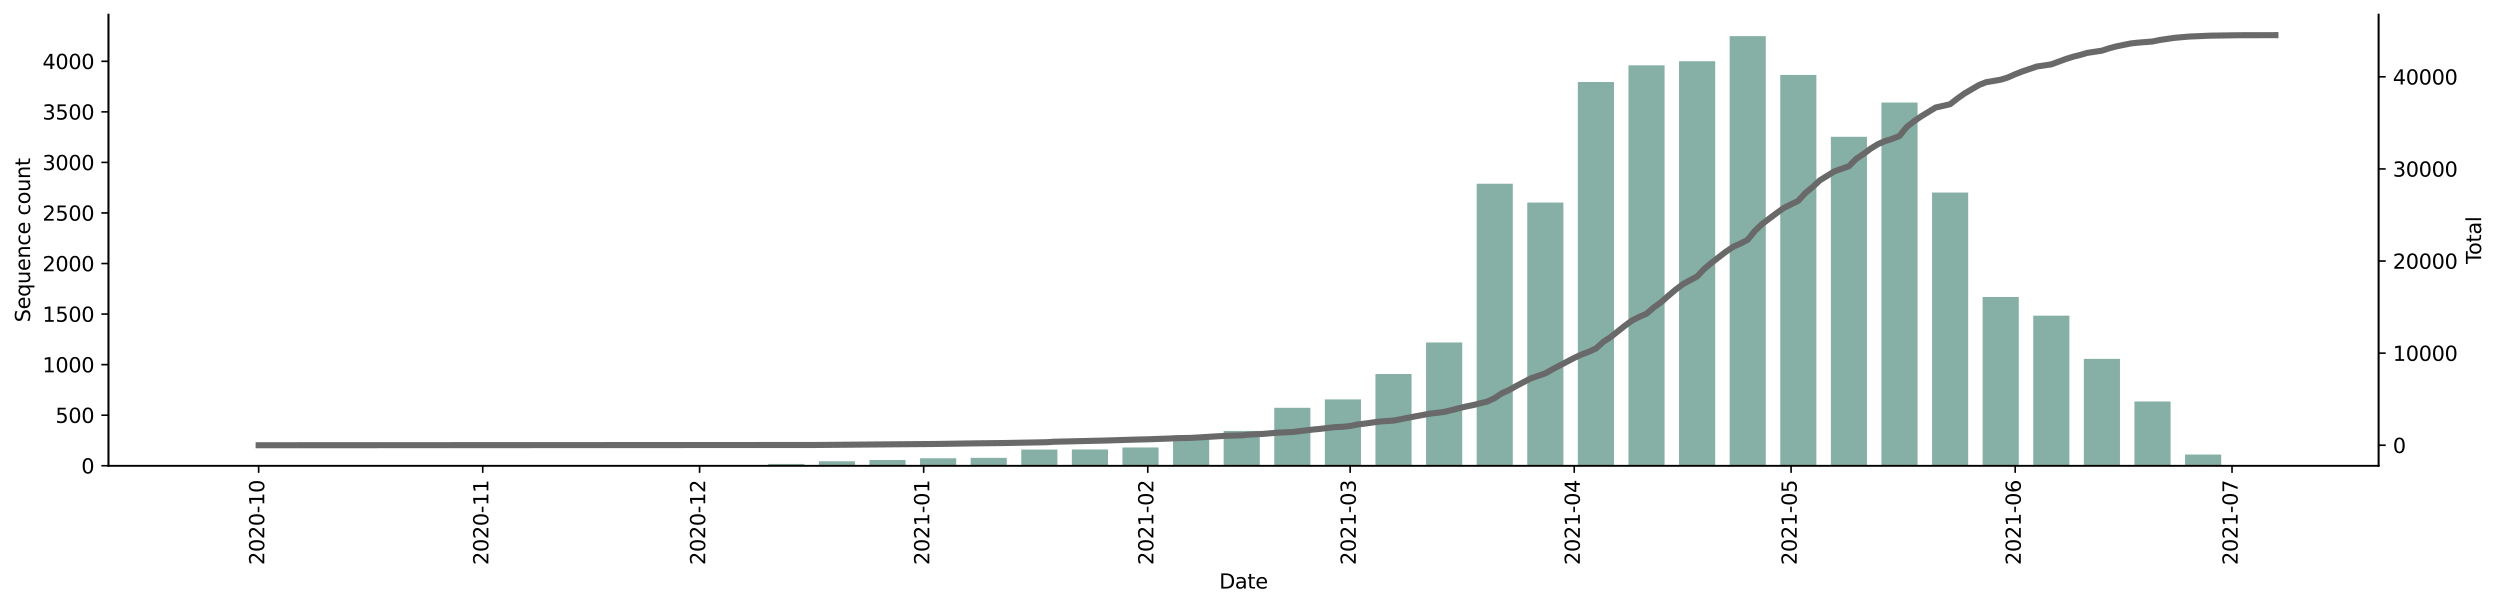 <?xml version="1.0" encoding="utf-8" standalone="no"?>
<!DOCTYPE svg PUBLIC "-//W3C//DTD SVG 1.1//EN"
  "http://www.w3.org/Graphics/SVG/1.1/DTD/svg11.dtd">
<svg height="298.621pt" version="1.1" viewBox="0 0 1229.019 298.621" width="1229.019pt" xmlns="http://www.w3.org/2000/svg" xmlns:xlink="http://www.w3.org/1999/xlink">
 <defs>
  <style type="text/css">*{stroke-linecap:butt;stroke-linejoin:round;}</style>
 </defs>
 <g id="figure_1">
  <g id="patch_1">
   <path d="M 0 298.621 
L 1229.019 298.621 
L 1229.019 0 
L 0 0 
z
" style="fill:#ffffff;"/>
  </g>
  <g id="axes_1">
   <g id="patch_2">
    <path d="M 53.328 228.96 
L 1169.328 228.96 
L 1169.328 7.2 
L 53.328 7.2 
z
" style="fill:#ffffff;"/>
   </g>
   <g id="patch_3">
    <path clip-path="url(#p2418924a2b)" d="M 104.055 228.96 
L 121.823 228.96 
L 121.823 228.91 
L 104.055 228.91 
z
" style="fill:#86b0a6;"/>
   </g>
   <g id="patch_4">
    <path clip-path="url(#p2418924a2b)" d="M 203.555 228.96 
L 221.323 228.96 
L 221.323 228.861 
L 203.555 228.861 
z
" style="fill:#86b0a6;"/>
   </g>
   <g id="patch_5">
    <path clip-path="url(#p2418924a2b)" d="M 228.43 228.96 
L 246.198 228.96 
L 246.198 228.91 
L 228.43 228.91 
z
" style="fill:#86b0a6;"/>
   </g>
   <g id="patch_6">
    <path clip-path="url(#p2418924a2b)" d="M 278.181 228.96 
L 295.948 228.96 
L 295.948 228.811 
L 278.181 228.811 
z
" style="fill:#86b0a6;"/>
   </g>
   <g id="patch_7">
    <path clip-path="url(#p2418924a2b)" d="M 327.931 228.96 
L 345.698 228.96 
L 345.698 228.761 
L 327.931 228.761 
z
" style="fill:#86b0a6;"/>
   </g>
   <g id="patch_8">
    <path clip-path="url(#p2418924a2b)" d="M 352.806 228.96 
L 370.573 228.96 
L 370.573 228.811 
L 352.806 228.811 
z
" style="fill:#86b0a6;"/>
   </g>
   <g id="patch_9">
    <path clip-path="url(#p2418924a2b)" d="M 377.681 228.96 
L 395.448 228.96 
L 395.448 228.065 
L 377.681 228.065 
z
" style="fill:#86b0a6;"/>
   </g>
   <g id="patch_10">
    <path clip-path="url(#p2418924a2b)" d="M 402.556 228.96 
L 420.324 228.96 
L 420.324 226.773 
L 402.556 226.773 
z
" style="fill:#86b0a6;"/>
   </g>
   <g id="patch_11">
    <path clip-path="url(#p2418924a2b)" d="M 427.431 228.96 
L 445.199 228.96 
L 445.199 226.127 
L 427.431 226.127 
z
" style="fill:#86b0a6;"/>
   </g>
   <g id="patch_12">
    <path clip-path="url(#p2418924a2b)" d="M 452.306 228.96 
L 470.074 228.96 
L 470.074 225.282 
L 452.306 225.282 
z
" style="fill:#86b0a6;"/>
   </g>
   <g id="patch_13">
    <path clip-path="url(#p2418924a2b)" d="M 477.181 228.96 
L 494.949 228.96 
L 494.949 225.083 
L 477.181 225.083 
z
" style="fill:#86b0a6;"/>
   </g>
   <g id="patch_14">
    <path clip-path="url(#p2418924a2b)" d="M 502.056 228.96 
L 519.824 228.96 
L 519.824 221.007 
L 502.056 221.007 
z
" style="fill:#86b0a6;"/>
   </g>
   <g id="patch_15">
    <path clip-path="url(#p2418924a2b)" d="M 526.931 228.96 
L 544.699 228.96 
L 544.699 220.957 
L 526.931 220.957 
z
" style="fill:#86b0a6;"/>
   </g>
   <g id="patch_16">
    <path clip-path="url(#p2418924a2b)" d="M 551.806 228.96 
L 569.574 228.96 
L 569.574 219.963 
L 551.806 219.963 
z
" style="fill:#86b0a6;"/>
   </g>
   <g id="patch_17">
    <path clip-path="url(#p2418924a2b)" d="M 576.681 228.96 
L 594.449 228.96 
L 594.449 215.788 
L 576.681 215.788 
z
" style="fill:#86b0a6;"/>
   </g>
   <g id="patch_18">
    <path clip-path="url(#p2418924a2b)" d="M 601.556 228.96 
L 619.324 228.96 
L 619.324 211.861 
L 601.556 211.861 
z
" style="fill:#86b0a6;"/>
   </g>
   <g id="patch_19">
    <path clip-path="url(#p2418924a2b)" d="M 626.431 228.96 
L 644.199 228.96 
L 644.199 200.479 
L 626.431 200.479 
z
" style="fill:#86b0a6;"/>
   </g>
   <g id="patch_20">
    <path clip-path="url(#p2418924a2b)" d="M 651.306 228.96 
L 669.074 228.96 
L 669.074 196.353 
L 651.306 196.353 
z
" style="fill:#86b0a6;"/>
   </g>
   <g id="patch_21">
    <path clip-path="url(#p2418924a2b)" d="M 676.181 228.96 
L 693.949 228.96 
L 693.949 183.877 
L 676.181 183.877 
z
" style="fill:#86b0a6;"/>
   </g>
   <g id="patch_22">
    <path clip-path="url(#p2418924a2b)" d="M 701.056 228.96 
L 718.824 228.96 
L 718.824 168.369 
L 701.056 168.369 
z
" style="fill:#86b0a6;"/>
   </g>
   <g id="patch_23">
    <path clip-path="url(#p2418924a2b)" d="M 725.931 228.96 
L 743.699 228.96 
L 743.699 90.33 
L 725.931 90.33 
z
" style="fill:#86b0a6;"/>
   </g>
   <g id="patch_24">
    <path clip-path="url(#p2418924a2b)" d="M 750.806 228.96 
L 768.574 228.96 
L 768.574 99.576 
L 750.806 99.576 
z
" style="fill:#86b0a6;"/>
   </g>
   <g id="patch_25">
    <path clip-path="url(#p2418924a2b)" d="M 775.681 228.96 
L 793.449 228.96 
L 793.449 40.326 
L 775.681 40.326 
z
" style="fill:#86b0a6;"/>
   </g>
   <g id="patch_26">
    <path clip-path="url(#p2418924a2b)" d="M 800.556 228.96 
L 818.324 228.96 
L 818.324 32.125 
L 800.556 32.125 
z
" style="fill:#86b0a6;"/>
   </g>
   <g id="patch_27">
    <path clip-path="url(#p2418924a2b)" d="M 825.431 228.96 
L 843.199 228.96 
L 843.199 30.087 
L 825.431 30.087 
z
" style="fill:#86b0a6;"/>
   </g>
   <g id="patch_28">
    <path clip-path="url(#p2418924a2b)" d="M 850.306 228.96 
L 868.074 228.96 
L 868.074 17.76 
L 850.306 17.76 
z
" style="fill:#86b0a6;"/>
   </g>
   <g id="patch_29">
    <path clip-path="url(#p2418924a2b)" d="M 875.181 228.96 
L 892.949 228.96 
L 892.949 36.847 
L 875.181 36.847 
z
" style="fill:#86b0a6;"/>
   </g>
   <g id="patch_30">
    <path clip-path="url(#p2418924a2b)" d="M 900.056 228.96 
L 917.824 228.96 
L 917.824 67.267 
L 900.056 67.267 
z
" style="fill:#86b0a6;"/>
   </g>
   <g id="patch_31">
    <path clip-path="url(#p2418924a2b)" d="M 924.931 228.96 
L 942.699 228.96 
L 942.699 50.417 
L 924.931 50.417 
z
" style="fill:#86b0a6;"/>
   </g>
   <g id="patch_32">
    <path clip-path="url(#p2418924a2b)" d="M 949.806 228.96 
L 967.574 228.96 
L 967.574 94.655 
L 949.806 94.655 
z
" style="fill:#86b0a6;"/>
   </g>
   <g id="patch_33">
    <path clip-path="url(#p2418924a2b)" d="M 974.681 228.96 
L 992.449 228.96 
L 992.449 146.001 
L 974.681 146.001 
z
" style="fill:#86b0a6;"/>
   </g>
   <g id="patch_34">
    <path clip-path="url(#p2418924a2b)" d="M 999.556 228.96 
L 1017.324 228.96 
L 1017.324 155.197 
L 999.556 155.197 
z
" style="fill:#86b0a6;"/>
   </g>
   <g id="patch_35">
    <path clip-path="url(#p2418924a2b)" d="M 1024.431 228.96 
L 1042.199 228.96 
L 1042.199 176.421 
L 1024.431 176.421 
z
" style="fill:#86b0a6;"/>
   </g>
   <g id="patch_36">
    <path clip-path="url(#p2418924a2b)" d="M 1049.306 228.96 
L 1067.074 228.96 
L 1067.074 197.347 
L 1049.306 197.347 
z
" style="fill:#86b0a6;"/>
   </g>
   <g id="patch_37">
    <path clip-path="url(#p2418924a2b)" d="M 1074.181 228.96 
L 1091.949 228.96 
L 1091.949 223.443 
L 1074.181 223.443 
z
" style="fill:#86b0a6;"/>
   </g>
   <g id="patch_38">
    <path clip-path="url(#p2418924a2b)" d="M 1099.056 228.96 
L 1116.824 228.96 
L 1116.824 228.612 
L 1099.056 228.612 
z
" style="fill:#86b0a6;"/>
   </g>
   <g id="matplotlib.axis_1">
    <g id="xtick_1">
     <g id="line2d_1">
      <defs>
       <path d="M 0 0 
L 0 3.5 
" id="m08e41b0dd2" style="stroke:#000000;stroke-width:0.8;"/>
      </defs>
      <g>
       <use style="stroke:#000000;stroke-width:0.8;" x="127.154" xlink:href="#m08e41b0dd2" y="228.96"/>
      </g>
     </g>
     <g id="text_1">
      <!-- 2020-10 -->
      <g transform="translate(129.913 277.743)rotate(-90)scale(0.1 -0.1)">
       <defs>
        <path d="M 1228 531 
L 3431 531 
L 3431 0 
L 469 0 
L 469 531 
Q 828 903 1448 1529 
Q 2069 2156 2228 2338 
Q 2531 2678 2651 2914 
Q 2772 3150 2772 3378 
Q 2772 3750 2511 3984 
Q 2250 4219 1831 4219 
Q 1534 4219 1204 4116 
Q 875 4013 500 3803 
L 500 4441 
Q 881 4594 1212 4672 
Q 1544 4750 1819 4750 
Q 2544 4750 2975 4387 
Q 3406 4025 3406 3419 
Q 3406 3131 3298 2873 
Q 3191 2616 2906 2266 
Q 2828 2175 2409 1742 
Q 1991 1309 1228 531 
z
" id="DejaVuSans-32" transform="scale(0.016)"/>
        <path d="M 2034 4250 
Q 1547 4250 1301 3770 
Q 1056 3291 1056 2328 
Q 1056 1369 1301 889 
Q 1547 409 2034 409 
Q 2525 409 2770 889 
Q 3016 1369 3016 2328 
Q 3016 3291 2770 3770 
Q 2525 4250 2034 4250 
z
M 2034 4750 
Q 2819 4750 3233 4129 
Q 3647 3509 3647 2328 
Q 3647 1150 3233 529 
Q 2819 -91 2034 -91 
Q 1250 -91 836 529 
Q 422 1150 422 2328 
Q 422 3509 836 4129 
Q 1250 4750 2034 4750 
z
" id="DejaVuSans-30" transform="scale(0.016)"/>
        <path d="M 313 2009 
L 1997 2009 
L 1997 1497 
L 313 1497 
L 313 2009 
z
" id="DejaVuSans-2d" transform="scale(0.016)"/>
        <path d="M 794 531 
L 1825 531 
L 1825 4091 
L 703 3866 
L 703 4441 
L 1819 4666 
L 2450 4666 
L 2450 531 
L 3481 531 
L 3481 0 
L 794 0 
L 794 531 
z
" id="DejaVuSans-31" transform="scale(0.016)"/>
       </defs>
       <use xlink:href="#DejaVuSans-32"/>
       <use x="63.623" xlink:href="#DejaVuSans-30"/>
       <use x="127.246" xlink:href="#DejaVuSans-32"/>
       <use x="190.869" xlink:href="#DejaVuSans-30"/>
       <use x="254.492" xlink:href="#DejaVuSans-2d"/>
       <use x="290.576" xlink:href="#DejaVuSans-31"/>
       <use x="354.199" xlink:href="#DejaVuSans-30"/>
      </g>
     </g>
    </g>
    <g id="xtick_2">
     <g id="line2d_2">
      <g>
       <use style="stroke:#000000;stroke-width:0.8;" x="237.314" xlink:href="#m08e41b0dd2" y="228.96"/>
      </g>
     </g>
     <g id="text_2">
      <!-- 2020-11 -->
      <g transform="translate(240.074 277.743)rotate(-90)scale(0.1 -0.1)">
       <use xlink:href="#DejaVuSans-32"/>
       <use x="63.623" xlink:href="#DejaVuSans-30"/>
       <use x="127.246" xlink:href="#DejaVuSans-32"/>
       <use x="190.869" xlink:href="#DejaVuSans-30"/>
       <use x="254.492" xlink:href="#DejaVuSans-2d"/>
       <use x="290.576" xlink:href="#DejaVuSans-31"/>
       <use x="354.199" xlink:href="#DejaVuSans-31"/>
      </g>
     </g>
    </g>
    <g id="xtick_3">
     <g id="line2d_3">
      <g>
       <use style="stroke:#000000;stroke-width:0.8;" x="343.922" xlink:href="#m08e41b0dd2" y="228.96"/>
      </g>
     </g>
     <g id="text_3">
      <!-- 2020-12 -->
      <g transform="translate(346.681 277.743)rotate(-90)scale(0.1 -0.1)">
       <use xlink:href="#DejaVuSans-32"/>
       <use x="63.623" xlink:href="#DejaVuSans-30"/>
       <use x="127.246" xlink:href="#DejaVuSans-32"/>
       <use x="190.869" xlink:href="#DejaVuSans-30"/>
       <use x="254.492" xlink:href="#DejaVuSans-2d"/>
       <use x="290.576" xlink:href="#DejaVuSans-31"/>
       <use x="354.199" xlink:href="#DejaVuSans-32"/>
      </g>
     </g>
    </g>
    <g id="xtick_4">
     <g id="line2d_4">
      <g>
       <use style="stroke:#000000;stroke-width:0.8;" x="454.082" xlink:href="#m08e41b0dd2" y="228.96"/>
      </g>
     </g>
     <g id="text_4">
      <!-- 2021-01 -->
      <g transform="translate(456.842 277.743)rotate(-90)scale(0.1 -0.1)">
       <use xlink:href="#DejaVuSans-32"/>
       <use x="63.623" xlink:href="#DejaVuSans-30"/>
       <use x="127.246" xlink:href="#DejaVuSans-32"/>
       <use x="190.869" xlink:href="#DejaVuSans-31"/>
       <use x="254.492" xlink:href="#DejaVuSans-2d"/>
       <use x="290.576" xlink:href="#DejaVuSans-30"/>
       <use x="354.199" xlink:href="#DejaVuSans-31"/>
      </g>
     </g>
    </g>
    <g id="xtick_5">
     <g id="line2d_5">
      <g>
       <use style="stroke:#000000;stroke-width:0.8;" x="564.243" xlink:href="#m08e41b0dd2" y="228.96"/>
      </g>
     </g>
     <g id="text_5">
      <!-- 2021-02 -->
      <g transform="translate(567.003 277.743)rotate(-90)scale(0.1 -0.1)">
       <use xlink:href="#DejaVuSans-32"/>
       <use x="63.623" xlink:href="#DejaVuSans-30"/>
       <use x="127.246" xlink:href="#DejaVuSans-32"/>
       <use x="190.869" xlink:href="#DejaVuSans-31"/>
       <use x="254.492" xlink:href="#DejaVuSans-2d"/>
       <use x="290.576" xlink:href="#DejaVuSans-30"/>
       <use x="354.199" xlink:href="#DejaVuSans-32"/>
      </g>
     </g>
    </g>
    <g id="xtick_6">
     <g id="line2d_6">
      <g>
       <use style="stroke:#000000;stroke-width:0.8;" x="663.743" xlink:href="#m08e41b0dd2" y="228.96"/>
      </g>
     </g>
     <g id="text_6">
      <!-- 2021-03 -->
      <g transform="translate(666.503 277.743)rotate(-90)scale(0.1 -0.1)">
       <defs>
        <path d="M 2597 2516 
Q 3050 2419 3304 2112 
Q 3559 1806 3559 1356 
Q 3559 666 3084 287 
Q 2609 -91 1734 -91 
Q 1441 -91 1130 -33 
Q 819 25 488 141 
L 488 750 
Q 750 597 1062 519 
Q 1375 441 1716 441 
Q 2309 441 2620 675 
Q 2931 909 2931 1356 
Q 2931 1769 2642 2001 
Q 2353 2234 1838 2234 
L 1294 2234 
L 1294 2753 
L 1863 2753 
Q 2328 2753 2575 2939 
Q 2822 3125 2822 3475 
Q 2822 3834 2567 4026 
Q 2313 4219 1838 4219 
Q 1578 4219 1281 4162 
Q 984 4106 628 3988 
L 628 4550 
Q 988 4650 1302 4700 
Q 1616 4750 1894 4750 
Q 2613 4750 3031 4423 
Q 3450 4097 3450 3541 
Q 3450 3153 3228 2886 
Q 3006 2619 2597 2516 
z
" id="DejaVuSans-33" transform="scale(0.016)"/>
       </defs>
       <use xlink:href="#DejaVuSans-32"/>
       <use x="63.623" xlink:href="#DejaVuSans-30"/>
       <use x="127.246" xlink:href="#DejaVuSans-32"/>
       <use x="190.869" xlink:href="#DejaVuSans-31"/>
       <use x="254.492" xlink:href="#DejaVuSans-2d"/>
       <use x="290.576" xlink:href="#DejaVuSans-30"/>
       <use x="354.199" xlink:href="#DejaVuSans-33"/>
      </g>
     </g>
    </g>
    <g id="xtick_7">
     <g id="line2d_7">
      <g>
       <use style="stroke:#000000;stroke-width:0.8;" x="773.904" xlink:href="#m08e41b0dd2" y="228.96"/>
      </g>
     </g>
     <g id="text_7">
      <!-- 2021-04 -->
      <g transform="translate(776.664 277.743)rotate(-90)scale(0.1 -0.1)">
       <defs>
        <path d="M 2419 4116 
L 825 1625 
L 2419 1625 
L 2419 4116 
z
M 2253 4666 
L 3047 4666 
L 3047 1625 
L 3713 1625 
L 3713 1100 
L 3047 1100 
L 3047 0 
L 2419 0 
L 2419 1100 
L 313 1100 
L 313 1709 
L 2253 4666 
z
" id="DejaVuSans-34" transform="scale(0.016)"/>
       </defs>
       <use xlink:href="#DejaVuSans-32"/>
       <use x="63.623" xlink:href="#DejaVuSans-30"/>
       <use x="127.246" xlink:href="#DejaVuSans-32"/>
       <use x="190.869" xlink:href="#DejaVuSans-31"/>
       <use x="254.492" xlink:href="#DejaVuSans-2d"/>
       <use x="290.576" xlink:href="#DejaVuSans-30"/>
       <use x="354.199" xlink:href="#DejaVuSans-34"/>
      </g>
     </g>
    </g>
    <g id="xtick_8">
     <g id="line2d_8">
      <g>
       <use style="stroke:#000000;stroke-width:0.8;" x="880.511" xlink:href="#m08e41b0dd2" y="228.96"/>
      </g>
     </g>
     <g id="text_8">
      <!-- 2021-05 -->
      <g transform="translate(883.271 277.743)rotate(-90)scale(0.1 -0.1)">
       <defs>
        <path d="M 691 4666 
L 3169 4666 
L 3169 4134 
L 1269 4134 
L 1269 2991 
Q 1406 3038 1543 3061 
Q 1681 3084 1819 3084 
Q 2600 3084 3056 2656 
Q 3513 2228 3513 1497 
Q 3513 744 3044 326 
Q 2575 -91 1722 -91 
Q 1428 -91 1123 -41 
Q 819 9 494 109 
L 494 744 
Q 775 591 1075 516 
Q 1375 441 1709 441 
Q 2250 441 2565 725 
Q 2881 1009 2881 1497 
Q 2881 1984 2565 2268 
Q 2250 2553 1709 2553 
Q 1456 2553 1204 2497 
Q 953 2441 691 2322 
L 691 4666 
z
" id="DejaVuSans-35" transform="scale(0.016)"/>
       </defs>
       <use xlink:href="#DejaVuSans-32"/>
       <use x="63.623" xlink:href="#DejaVuSans-30"/>
       <use x="127.246" xlink:href="#DejaVuSans-32"/>
       <use x="190.869" xlink:href="#DejaVuSans-31"/>
       <use x="254.492" xlink:href="#DejaVuSans-2d"/>
       <use x="290.576" xlink:href="#DejaVuSans-30"/>
       <use x="354.199" xlink:href="#DejaVuSans-35"/>
      </g>
     </g>
    </g>
    <g id="xtick_9">
     <g id="line2d_9">
      <g>
       <use style="stroke:#000000;stroke-width:0.8;" x="990.672" xlink:href="#m08e41b0dd2" y="228.96"/>
      </g>
     </g>
     <g id="text_9">
      <!-- 2021-06 -->
      <g transform="translate(993.432 277.743)rotate(-90)scale(0.1 -0.1)">
       <defs>
        <path d="M 2113 2584 
Q 1688 2584 1439 2293 
Q 1191 2003 1191 1497 
Q 1191 994 1439 701 
Q 1688 409 2113 409 
Q 2538 409 2786 701 
Q 3034 994 3034 1497 
Q 3034 2003 2786 2293 
Q 2538 2584 2113 2584 
z
M 3366 4563 
L 3366 3988 
Q 3128 4100 2886 4159 
Q 2644 4219 2406 4219 
Q 1781 4219 1451 3797 
Q 1122 3375 1075 2522 
Q 1259 2794 1537 2939 
Q 1816 3084 2150 3084 
Q 2853 3084 3261 2657 
Q 3669 2231 3669 1497 
Q 3669 778 3244 343 
Q 2819 -91 2113 -91 
Q 1303 -91 875 529 
Q 447 1150 447 2328 
Q 447 3434 972 4092 
Q 1497 4750 2381 4750 
Q 2619 4750 2861 4703 
Q 3103 4656 3366 4563 
z
" id="DejaVuSans-36" transform="scale(0.016)"/>
       </defs>
       <use xlink:href="#DejaVuSans-32"/>
       <use x="63.623" xlink:href="#DejaVuSans-30"/>
       <use x="127.246" xlink:href="#DejaVuSans-32"/>
       <use x="190.869" xlink:href="#DejaVuSans-31"/>
       <use x="254.492" xlink:href="#DejaVuSans-2d"/>
       <use x="290.576" xlink:href="#DejaVuSans-30"/>
       <use x="354.199" xlink:href="#DejaVuSans-36"/>
      </g>
     </g>
    </g>
    <g id="xtick_10">
     <g id="line2d_10">
      <g>
       <use style="stroke:#000000;stroke-width:0.8;" x="1097.279" xlink:href="#m08e41b0dd2" y="228.96"/>
      </g>
     </g>
     <g id="text_10">
      <!-- 2021-07 -->
      <g transform="translate(1100.039 277.743)rotate(-90)scale(0.1 -0.1)">
       <defs>
        <path d="M 525 4666 
L 3525 4666 
L 3525 4397 
L 1831 0 
L 1172 0 
L 2766 4134 
L 525 4134 
L 525 4666 
z
" id="DejaVuSans-37" transform="scale(0.016)"/>
       </defs>
       <use xlink:href="#DejaVuSans-32"/>
       <use x="63.623" xlink:href="#DejaVuSans-30"/>
       <use x="127.246" xlink:href="#DejaVuSans-32"/>
       <use x="190.869" xlink:href="#DejaVuSans-31"/>
       <use x="254.492" xlink:href="#DejaVuSans-2d"/>
       <use x="290.576" xlink:href="#DejaVuSans-30"/>
       <use x="354.199" xlink:href="#DejaVuSans-37"/>
      </g>
     </g>
    </g>
    <g id="text_11">
     <!-- Date -->
     <g transform="translate(599.377 289.341)scale(0.1 -0.1)">
      <defs>
       <path d="M 1259 4147 
L 1259 519 
L 2022 519 
Q 2988 519 3436 956 
Q 3884 1394 3884 2338 
Q 3884 3275 3436 3711 
Q 2988 4147 2022 4147 
L 1259 4147 
z
M 628 4666 
L 1925 4666 
Q 3281 4666 3915 4102 
Q 4550 3538 4550 2338 
Q 4550 1131 3912 565 
Q 3275 0 1925 0 
L 628 0 
L 628 4666 
z
" id="DejaVuSans-44" transform="scale(0.016)"/>
       <path d="M 2194 1759 
Q 1497 1759 1228 1600 
Q 959 1441 959 1056 
Q 959 750 1161 570 
Q 1363 391 1709 391 
Q 2188 391 2477 730 
Q 2766 1069 2766 1631 
L 2766 1759 
L 2194 1759 
z
M 3341 1997 
L 3341 0 
L 2766 0 
L 2766 531 
Q 2569 213 2275 61 
Q 1981 -91 1556 -91 
Q 1019 -91 701 211 
Q 384 513 384 1019 
Q 384 1609 779 1909 
Q 1175 2209 1959 2209 
L 2766 2209 
L 2766 2266 
Q 2766 2663 2505 2880 
Q 2244 3097 1772 3097 
Q 1472 3097 1187 3025 
Q 903 2953 641 2809 
L 641 3341 
Q 956 3463 1253 3523 
Q 1550 3584 1831 3584 
Q 2591 3584 2966 3190 
Q 3341 2797 3341 1997 
z
" id="DejaVuSans-61" transform="scale(0.016)"/>
       <path d="M 1172 4494 
L 1172 3500 
L 2356 3500 
L 2356 3053 
L 1172 3053 
L 1172 1153 
Q 1172 725 1289 603 
Q 1406 481 1766 481 
L 2356 481 
L 2356 0 
L 1766 0 
Q 1100 0 847 248 
Q 594 497 594 1153 
L 594 3053 
L 172 3053 
L 172 3500 
L 594 3500 
L 594 4494 
L 1172 4494 
z
" id="DejaVuSans-74" transform="scale(0.016)"/>
       <path d="M 3597 1894 
L 3597 1613 
L 953 1613 
Q 991 1019 1311 708 
Q 1631 397 2203 397 
Q 2534 397 2845 478 
Q 3156 559 3463 722 
L 3463 178 
Q 3153 47 2828 -22 
Q 2503 -91 2169 -91 
Q 1331 -91 842 396 
Q 353 884 353 1716 
Q 353 2575 817 3079 
Q 1281 3584 2069 3584 
Q 2775 3584 3186 3129 
Q 3597 2675 3597 1894 
z
M 3022 2063 
Q 3016 2534 2758 2815 
Q 2500 3097 2075 3097 
Q 1594 3097 1305 2825 
Q 1016 2553 972 2059 
L 3022 2063 
z
" id="DejaVuSans-65" transform="scale(0.016)"/>
      </defs>
      <use xlink:href="#DejaVuSans-44"/>
      <use x="77.002" xlink:href="#DejaVuSans-61"/>
      <use x="138.281" xlink:href="#DejaVuSans-74"/>
      <use x="177.49" xlink:href="#DejaVuSans-65"/>
     </g>
    </g>
   </g>
   <g id="matplotlib.axis_2">
    <g id="ytick_1">
     <g id="line2d_11">
      <defs>
       <path d="M 0 0 
L -3.5 0 
" id="m16b3196645" style="stroke:#000000;stroke-width:0.8;"/>
      </defs>
      <g>
       <use style="stroke:#000000;stroke-width:0.8;" x="53.328" xlink:href="#m16b3196645" y="228.96"/>
      </g>
     </g>
     <g id="text_12">
      <!-- 0 -->
      <g transform="translate(39.966 232.759)scale(0.1 -0.1)">
       <use xlink:href="#DejaVuSans-30"/>
      </g>
     </g>
    </g>
    <g id="ytick_2">
     <g id="line2d_12">
      <g>
       <use style="stroke:#000000;stroke-width:0.8;" x="53.328" xlink:href="#m16b3196645" y="204.107"/>
      </g>
     </g>
     <g id="text_13">
      <!-- 500 -->
      <g transform="translate(27.241 207.906)scale(0.1 -0.1)">
       <use xlink:href="#DejaVuSans-35"/>
       <use x="63.623" xlink:href="#DejaVuSans-30"/>
       <use x="127.246" xlink:href="#DejaVuSans-30"/>
      </g>
     </g>
    </g>
    <g id="ytick_3">
     <g id="line2d_13">
      <g>
       <use style="stroke:#000000;stroke-width:0.8;" x="53.328" xlink:href="#m16b3196645" y="179.254"/>
      </g>
     </g>
     <g id="text_14">
      <!-- 1000 -->
      <g transform="translate(20.878 183.053)scale(0.1 -0.1)">
       <use xlink:href="#DejaVuSans-31"/>
       <use x="63.623" xlink:href="#DejaVuSans-30"/>
       <use x="127.246" xlink:href="#DejaVuSans-30"/>
       <use x="190.869" xlink:href="#DejaVuSans-30"/>
      </g>
     </g>
    </g>
    <g id="ytick_4">
     <g id="line2d_14">
      <g>
       <use style="stroke:#000000;stroke-width:0.8;" x="53.328" xlink:href="#m16b3196645" y="154.401"/>
      </g>
     </g>
     <g id="text_15">
      <!-- 1500 -->
      <g transform="translate(20.878 158.2)scale(0.1 -0.1)">
       <use xlink:href="#DejaVuSans-31"/>
       <use x="63.623" xlink:href="#DejaVuSans-35"/>
       <use x="127.246" xlink:href="#DejaVuSans-30"/>
       <use x="190.869" xlink:href="#DejaVuSans-30"/>
      </g>
     </g>
    </g>
    <g id="ytick_5">
     <g id="line2d_15">
      <g>
       <use style="stroke:#000000;stroke-width:0.8;" x="53.328" xlink:href="#m16b3196645" y="129.548"/>
      </g>
     </g>
     <g id="text_16">
      <!-- 2000 -->
      <g transform="translate(20.878 133.348)scale(0.1 -0.1)">
       <use xlink:href="#DejaVuSans-32"/>
       <use x="63.623" xlink:href="#DejaVuSans-30"/>
       <use x="127.246" xlink:href="#DejaVuSans-30"/>
       <use x="190.869" xlink:href="#DejaVuSans-30"/>
      </g>
     </g>
    </g>
    <g id="ytick_6">
     <g id="line2d_16">
      <g>
       <use style="stroke:#000000;stroke-width:0.8;" x="53.328" xlink:href="#m16b3196645" y="104.695"/>
      </g>
     </g>
     <g id="text_17">
      <!-- 2500 -->
      <g transform="translate(20.878 108.495)scale(0.1 -0.1)">
       <use xlink:href="#DejaVuSans-32"/>
       <use x="63.623" xlink:href="#DejaVuSans-35"/>
       <use x="127.246" xlink:href="#DejaVuSans-30"/>
       <use x="190.869" xlink:href="#DejaVuSans-30"/>
      </g>
     </g>
    </g>
    <g id="ytick_7">
     <g id="line2d_17">
      <g>
       <use style="stroke:#000000;stroke-width:0.8;" x="53.328" xlink:href="#m16b3196645" y="79.843"/>
      </g>
     </g>
     <g id="text_18">
      <!-- 3000 -->
      <g transform="translate(20.878 83.642)scale(0.1 -0.1)">
       <use xlink:href="#DejaVuSans-33"/>
       <use x="63.623" xlink:href="#DejaVuSans-30"/>
       <use x="127.246" xlink:href="#DejaVuSans-30"/>
       <use x="190.869" xlink:href="#DejaVuSans-30"/>
      </g>
     </g>
    </g>
    <g id="ytick_8">
     <g id="line2d_18">
      <g>
       <use style="stroke:#000000;stroke-width:0.8;" x="53.328" xlink:href="#m16b3196645" y="54.99"/>
      </g>
     </g>
     <g id="text_19">
      <!-- 3500 -->
      <g transform="translate(20.878 58.789)scale(0.1 -0.1)">
       <use xlink:href="#DejaVuSans-33"/>
       <use x="63.623" xlink:href="#DejaVuSans-35"/>
       <use x="127.246" xlink:href="#DejaVuSans-30"/>
       <use x="190.869" xlink:href="#DejaVuSans-30"/>
      </g>
     </g>
    </g>
    <g id="ytick_9">
     <g id="line2d_19">
      <g>
       <use style="stroke:#000000;stroke-width:0.8;" x="53.328" xlink:href="#m16b3196645" y="30.137"/>
      </g>
     </g>
     <g id="text_20">
      <!-- 4000 -->
      <g transform="translate(20.878 33.936)scale(0.1 -0.1)">
       <use xlink:href="#DejaVuSans-34"/>
       <use x="63.623" xlink:href="#DejaVuSans-30"/>
       <use x="127.246" xlink:href="#DejaVuSans-30"/>
       <use x="190.869" xlink:href="#DejaVuSans-30"/>
      </g>
     </g>
    </g>
    <g id="text_21">
     <!-- Sequence count -->
     <g transform="translate(14.798 158.44)rotate(-90)scale(0.1 -0.1)">
      <defs>
       <path d="M 3425 4513 
L 3425 3897 
Q 3066 4069 2747 4153 
Q 2428 4238 2131 4238 
Q 1616 4238 1336 4038 
Q 1056 3838 1056 3469 
Q 1056 3159 1242 3001 
Q 1428 2844 1947 2747 
L 2328 2669 
Q 3034 2534 3370 2195 
Q 3706 1856 3706 1288 
Q 3706 609 3251 259 
Q 2797 -91 1919 -91 
Q 1588 -91 1214 -16 
Q 841 59 441 206 
L 441 856 
Q 825 641 1194 531 
Q 1563 422 1919 422 
Q 2459 422 2753 634 
Q 3047 847 3047 1241 
Q 3047 1584 2836 1778 
Q 2625 1972 2144 2069 
L 1759 2144 
Q 1053 2284 737 2584 
Q 422 2884 422 3419 
Q 422 4038 858 4394 
Q 1294 4750 2059 4750 
Q 2388 4750 2728 4690 
Q 3069 4631 3425 4513 
z
" id="DejaVuSans-53" transform="scale(0.016)"/>
       <path d="M 947 1747 
Q 947 1113 1208 752 
Q 1469 391 1925 391 
Q 2381 391 2643 752 
Q 2906 1113 2906 1747 
Q 2906 2381 2643 2742 
Q 2381 3103 1925 3103 
Q 1469 3103 1208 2742 
Q 947 2381 947 1747 
z
M 2906 525 
Q 2725 213 2448 61 
Q 2172 -91 1784 -91 
Q 1150 -91 751 415 
Q 353 922 353 1747 
Q 353 2572 751 3078 
Q 1150 3584 1784 3584 
Q 2172 3584 2448 3432 
Q 2725 3281 2906 2969 
L 2906 3500 
L 3481 3500 
L 3481 -1331 
L 2906 -1331 
L 2906 525 
z
" id="DejaVuSans-71" transform="scale(0.016)"/>
       <path d="M 544 1381 
L 544 3500 
L 1119 3500 
L 1119 1403 
Q 1119 906 1312 657 
Q 1506 409 1894 409 
Q 2359 409 2629 706 
Q 2900 1003 2900 1516 
L 2900 3500 
L 3475 3500 
L 3475 0 
L 2900 0 
L 2900 538 
Q 2691 219 2414 64 
Q 2138 -91 1772 -91 
Q 1169 -91 856 284 
Q 544 659 544 1381 
z
M 1991 3584 
L 1991 3584 
z
" id="DejaVuSans-75" transform="scale(0.016)"/>
       <path d="M 3513 2113 
L 3513 0 
L 2938 0 
L 2938 2094 
Q 2938 2591 2744 2837 
Q 2550 3084 2163 3084 
Q 1697 3084 1428 2787 
Q 1159 2491 1159 1978 
L 1159 0 
L 581 0 
L 581 3500 
L 1159 3500 
L 1159 2956 
Q 1366 3272 1645 3428 
Q 1925 3584 2291 3584 
Q 2894 3584 3203 3211 
Q 3513 2838 3513 2113 
z
" id="DejaVuSans-6e" transform="scale(0.016)"/>
       <path d="M 3122 3366 
L 3122 2828 
Q 2878 2963 2633 3030 
Q 2388 3097 2138 3097 
Q 1578 3097 1268 2742 
Q 959 2388 959 1747 
Q 959 1106 1268 751 
Q 1578 397 2138 397 
Q 2388 397 2633 464 
Q 2878 531 3122 666 
L 3122 134 
Q 2881 22 2623 -34 
Q 2366 -91 2075 -91 
Q 1284 -91 818 406 
Q 353 903 353 1747 
Q 353 2603 823 3093 
Q 1294 3584 2113 3584 
Q 2378 3584 2631 3529 
Q 2884 3475 3122 3366 
z
" id="DejaVuSans-63" transform="scale(0.016)"/>
       <path id="DejaVuSans-20" transform="scale(0.016)"/>
       <path d="M 1959 3097 
Q 1497 3097 1228 2736 
Q 959 2375 959 1747 
Q 959 1119 1226 758 
Q 1494 397 1959 397 
Q 2419 397 2687 759 
Q 2956 1122 2956 1747 
Q 2956 2369 2687 2733 
Q 2419 3097 1959 3097 
z
M 1959 3584 
Q 2709 3584 3137 3096 
Q 3566 2609 3566 1747 
Q 3566 888 3137 398 
Q 2709 -91 1959 -91 
Q 1206 -91 779 398 
Q 353 888 353 1747 
Q 353 2609 779 3096 
Q 1206 3584 1959 3584 
z
" id="DejaVuSans-6f" transform="scale(0.016)"/>
      </defs>
      <use xlink:href="#DejaVuSans-53"/>
      <use x="63.477" xlink:href="#DejaVuSans-65"/>
      <use x="125" xlink:href="#DejaVuSans-71"/>
      <use x="188.477" xlink:href="#DejaVuSans-75"/>
      <use x="251.855" xlink:href="#DejaVuSans-65"/>
      <use x="313.379" xlink:href="#DejaVuSans-6e"/>
      <use x="376.758" xlink:href="#DejaVuSans-63"/>
      <use x="431.738" xlink:href="#DejaVuSans-65"/>
      <use x="493.262" xlink:href="#DejaVuSans-20"/>
      <use x="525.049" xlink:href="#DejaVuSans-63"/>
      <use x="580.029" xlink:href="#DejaVuSans-6f"/>
      <use x="641.211" xlink:href="#DejaVuSans-75"/>
      <use x="704.59" xlink:href="#DejaVuSans-6e"/>
      <use x="767.969" xlink:href="#DejaVuSans-74"/>
     </g>
    </g>
   </g>
   <g id="patch_39">
    <path d="M 53.328 228.96 
L 53.328 7.2 
" style="fill:none;stroke:#000000;stroke-linecap:square;stroke-linejoin:miter;stroke-width:0.8;"/>
   </g>
   <g id="patch_40">
    <path d="M 1169.328 228.96 
L 1169.328 7.2 
" style="fill:none;stroke:#000000;stroke-linecap:square;stroke-linejoin:miter;stroke-width:0.8;"/>
   </g>
   <g id="patch_41">
    <path d="M 53.328 228.96 
L 1169.328 228.96 
" style="fill:none;stroke:#000000;stroke-linecap:square;stroke-linejoin:miter;stroke-width:0.8;"/>
   </g>
  </g>
  <g id="axes_2">
   <g id="matplotlib.axis_3">
    <g id="ytick_10">
     <g id="line2d_20">
      <defs>
       <path d="M 0 0 
L 3.5 0 
" id="mbf27095e6e" style="stroke:#000000;stroke-width:0.8;"/>
      </defs>
      <g>
       <use style="stroke:#000000;stroke-width:0.8;" x="1169.328" xlink:href="#mbf27095e6e" y="218.885"/>
      </g>
     </g>
     <g id="text_22">
      <!-- 0 -->
      <g transform="translate(1176.328 222.684)scale(0.1 -0.1)">
       <use xlink:href="#DejaVuSans-30"/>
      </g>
     </g>
    </g>
    <g id="ytick_11">
     <g id="line2d_21">
      <g>
       <use style="stroke:#000000;stroke-width:0.8;" x="1169.328" xlink:href="#mbf27095e6e" y="173.605"/>
      </g>
     </g>
     <g id="text_23">
      <!-- 10000 -->
      <g transform="translate(1176.328 177.404)scale(0.1 -0.1)">
       <use xlink:href="#DejaVuSans-31"/>
       <use x="63.623" xlink:href="#DejaVuSans-30"/>
       <use x="127.246" xlink:href="#DejaVuSans-30"/>
       <use x="190.869" xlink:href="#DejaVuSans-30"/>
       <use x="254.492" xlink:href="#DejaVuSans-30"/>
      </g>
     </g>
    </g>
    <g id="ytick_12">
     <g id="line2d_22">
      <g>
       <use style="stroke:#000000;stroke-width:0.8;" x="1169.328" xlink:href="#mbf27095e6e" y="128.325"/>
      </g>
     </g>
     <g id="text_24">
      <!-- 20000 -->
      <g transform="translate(1176.328 132.124)scale(0.1 -0.1)">
       <use xlink:href="#DejaVuSans-32"/>
       <use x="63.623" xlink:href="#DejaVuSans-30"/>
       <use x="127.246" xlink:href="#DejaVuSans-30"/>
       <use x="190.869" xlink:href="#DejaVuSans-30"/>
       <use x="254.492" xlink:href="#DejaVuSans-30"/>
      </g>
     </g>
    </g>
    <g id="ytick_13">
     <g id="line2d_23">
      <g>
       <use style="stroke:#000000;stroke-width:0.8;" x="1169.328" xlink:href="#mbf27095e6e" y="83.045"/>
      </g>
     </g>
     <g id="text_25">
      <!-- 30000 -->
      <g transform="translate(1176.328 86.844)scale(0.1 -0.1)">
       <use xlink:href="#DejaVuSans-33"/>
       <use x="63.623" xlink:href="#DejaVuSans-30"/>
       <use x="127.246" xlink:href="#DejaVuSans-30"/>
       <use x="190.869" xlink:href="#DejaVuSans-30"/>
       <use x="254.492" xlink:href="#DejaVuSans-30"/>
      </g>
     </g>
    </g>
    <g id="ytick_14">
     <g id="line2d_24">
      <g>
       <use style="stroke:#000000;stroke-width:0.8;" x="1169.328" xlink:href="#mbf27095e6e" y="37.765"/>
      </g>
     </g>
     <g id="text_26">
      <!-- 40000 -->
      <g transform="translate(1176.328 41.564)scale(0.1 -0.1)">
       <use xlink:href="#DejaVuSans-34"/>
       <use x="63.623" xlink:href="#DejaVuSans-30"/>
       <use x="127.246" xlink:href="#DejaVuSans-30"/>
       <use x="190.869" xlink:href="#DejaVuSans-30"/>
       <use x="254.492" xlink:href="#DejaVuSans-30"/>
      </g>
     </g>
    </g>
    <g id="text_27">
     <!-- Total -->
     <g transform="translate(1219.739 129.757)rotate(-90)scale(0.1 -0.1)">
      <defs>
       <path d="M -19 4666 
L 3928 4666 
L 3928 4134 
L 2272 4134 
L 2272 0 
L 1638 0 
L 1638 4134 
L -19 4134 
L -19 4666 
z
" id="DejaVuSans-54" transform="scale(0.016)"/>
       <path d="M 603 4863 
L 1178 4863 
L 1178 0 
L 603 0 
L 603 4863 
z
" id="DejaVuSans-6c" transform="scale(0.016)"/>
      </defs>
      <use xlink:href="#DejaVuSans-54"/>
      <use x="44.084" xlink:href="#DejaVuSans-6f"/>
      <use x="105.266" xlink:href="#DejaVuSans-74"/>
      <use x="144.475" xlink:href="#DejaVuSans-61"/>
      <use x="205.754" xlink:href="#DejaVuSans-6c"/>
     </g>
    </g>
   </g>
   <g id="line2d_25">
    <path clip-path="url(#p2418924a2b)" d="M 127.154 218.88 
L 400.779 218.762 
L 443.422 218.391 
L 457.636 218.282 
L 464.743 218.187 
L 478.957 217.961 
L 493.172 217.802 
L 514.493 217.404 
L 518.047 217.168 
L 542.922 216.58 
L 557.136 216.141 
L 564.243 215.964 
L 574.904 215.588 
L 578.458 215.398 
L 585.565 215.271 
L 603.333 214.198 
L 610.44 214.026 
L 613.993 213.668 
L 621.1 213.297 
L 628.208 212.699 
L 635.315 212.378 
L 645.975 211.114 
L 649.529 210.793 
L 653.083 210.309 
L 656.636 209.969 
L 660.19 209.792 
L 663.743 209.426 
L 667.297 208.678 
L 670.85 208.271 
L 677.958 207.248 
L 685.065 206.772 
L 695.726 204.694 
L 702.833 203.381 
L 709.94 202.502 
L 720.601 199.862 
L 724.154 199.147 
L 731.261 197.372 
L 734.815 195.688 
L 738.368 193.315 
L 741.922 191.73 
L 745.476 189.711 
L 752.583 185.984 
L 759.69 183.575 
L 763.243 181.519 
L 773.904 175.936 
L 777.458 174.293 
L 781.011 172.957 
L 784.565 171.345 
L 788.118 168.103 
L 791.672 165.798 
L 798.779 160.152 
L 802.333 157.544 
L 805.886 155.773 
L 809.44 154.234 
L 812.993 151.159 
L 816.547 148.628 
L 820.101 145.472 
L 823.654 142.484 
L 827.208 139.758 
L 834.315 135.914 
L 837.868 132.164 
L 841.422 129.176 
L 848.529 123.692 
L 852.083 121.315 
L 855.636 119.726 
L 859.19 117.883 
L 862.744 113.446 
L 866.297 110.099 
L 873.404 104.747 
L 876.958 102.212 
L 884.065 98.698 
L 887.619 94.804 
L 891.172 91.892 
L 894.726 88.605 
L 901.833 84.226 
L 908.94 81.718 
L 912.494 78.114 
L 916.047 75.741 
L 919.601 73.088 
L 923.154 70.887 
L 926.708 69.347 
L 930.261 68.256 
L 933.815 66.812 
L 937.369 62.438 
L 940.922 59.626 
L 944.476 57.194 
L 951.583 52.852 
L 958.69 51.235 
L 962.244 48.46 
L 965.797 45.938 
L 972.904 41.781 
L 976.458 40.382 
L 983.565 39.182 
L 987.119 38.059 
L 990.672 36.497 
L 994.226 35.102 
L 1001.333 32.693 
L 1008.44 31.647 
L 1015.547 29.021 
L 1019.101 27.898 
L 1022.654 27.006 
L 1026.208 25.983 
L 1033.315 24.91 
L 1036.869 23.741 
L 1040.422 22.8 
L 1047.529 21.351 
L 1051.083 20.966 
L 1058.19 20.395 
L 1061.744 19.666 
L 1068.851 18.616 
L 1075.958 17.982 
L 1086.619 17.529 
L 1100.833 17.316 
L 1118.601 17.28 
L 1118.601 17.28 
" style="fill:none;stroke:#696969;stroke-linecap:square;stroke-width:3;"/>
   </g>
   <g id="patch_42">
    <path d="M 53.328 228.96 
L 53.328 7.2 
" style="fill:none;stroke:#000000;stroke-linecap:square;stroke-linejoin:miter;stroke-width:0.8;"/>
   </g>
   <g id="patch_43">
    <path d="M 1169.328 228.96 
L 1169.328 7.2 
" style="fill:none;stroke:#000000;stroke-linecap:square;stroke-linejoin:miter;stroke-width:0.8;"/>
   </g>
   <g id="patch_44">
    <path d="M 53.328 228.96 
L 1169.328 228.96 
" style="fill:none;stroke:#000000;stroke-linecap:square;stroke-linejoin:miter;stroke-width:0.8;"/>
   </g>
  </g>
 </g>
 <defs>
  <clipPath id="p2418924a2b">
   <rect height="221.76" width="1116" x="53.328" y="7.2"/>
  </clipPath>
 </defs>
</svg>
